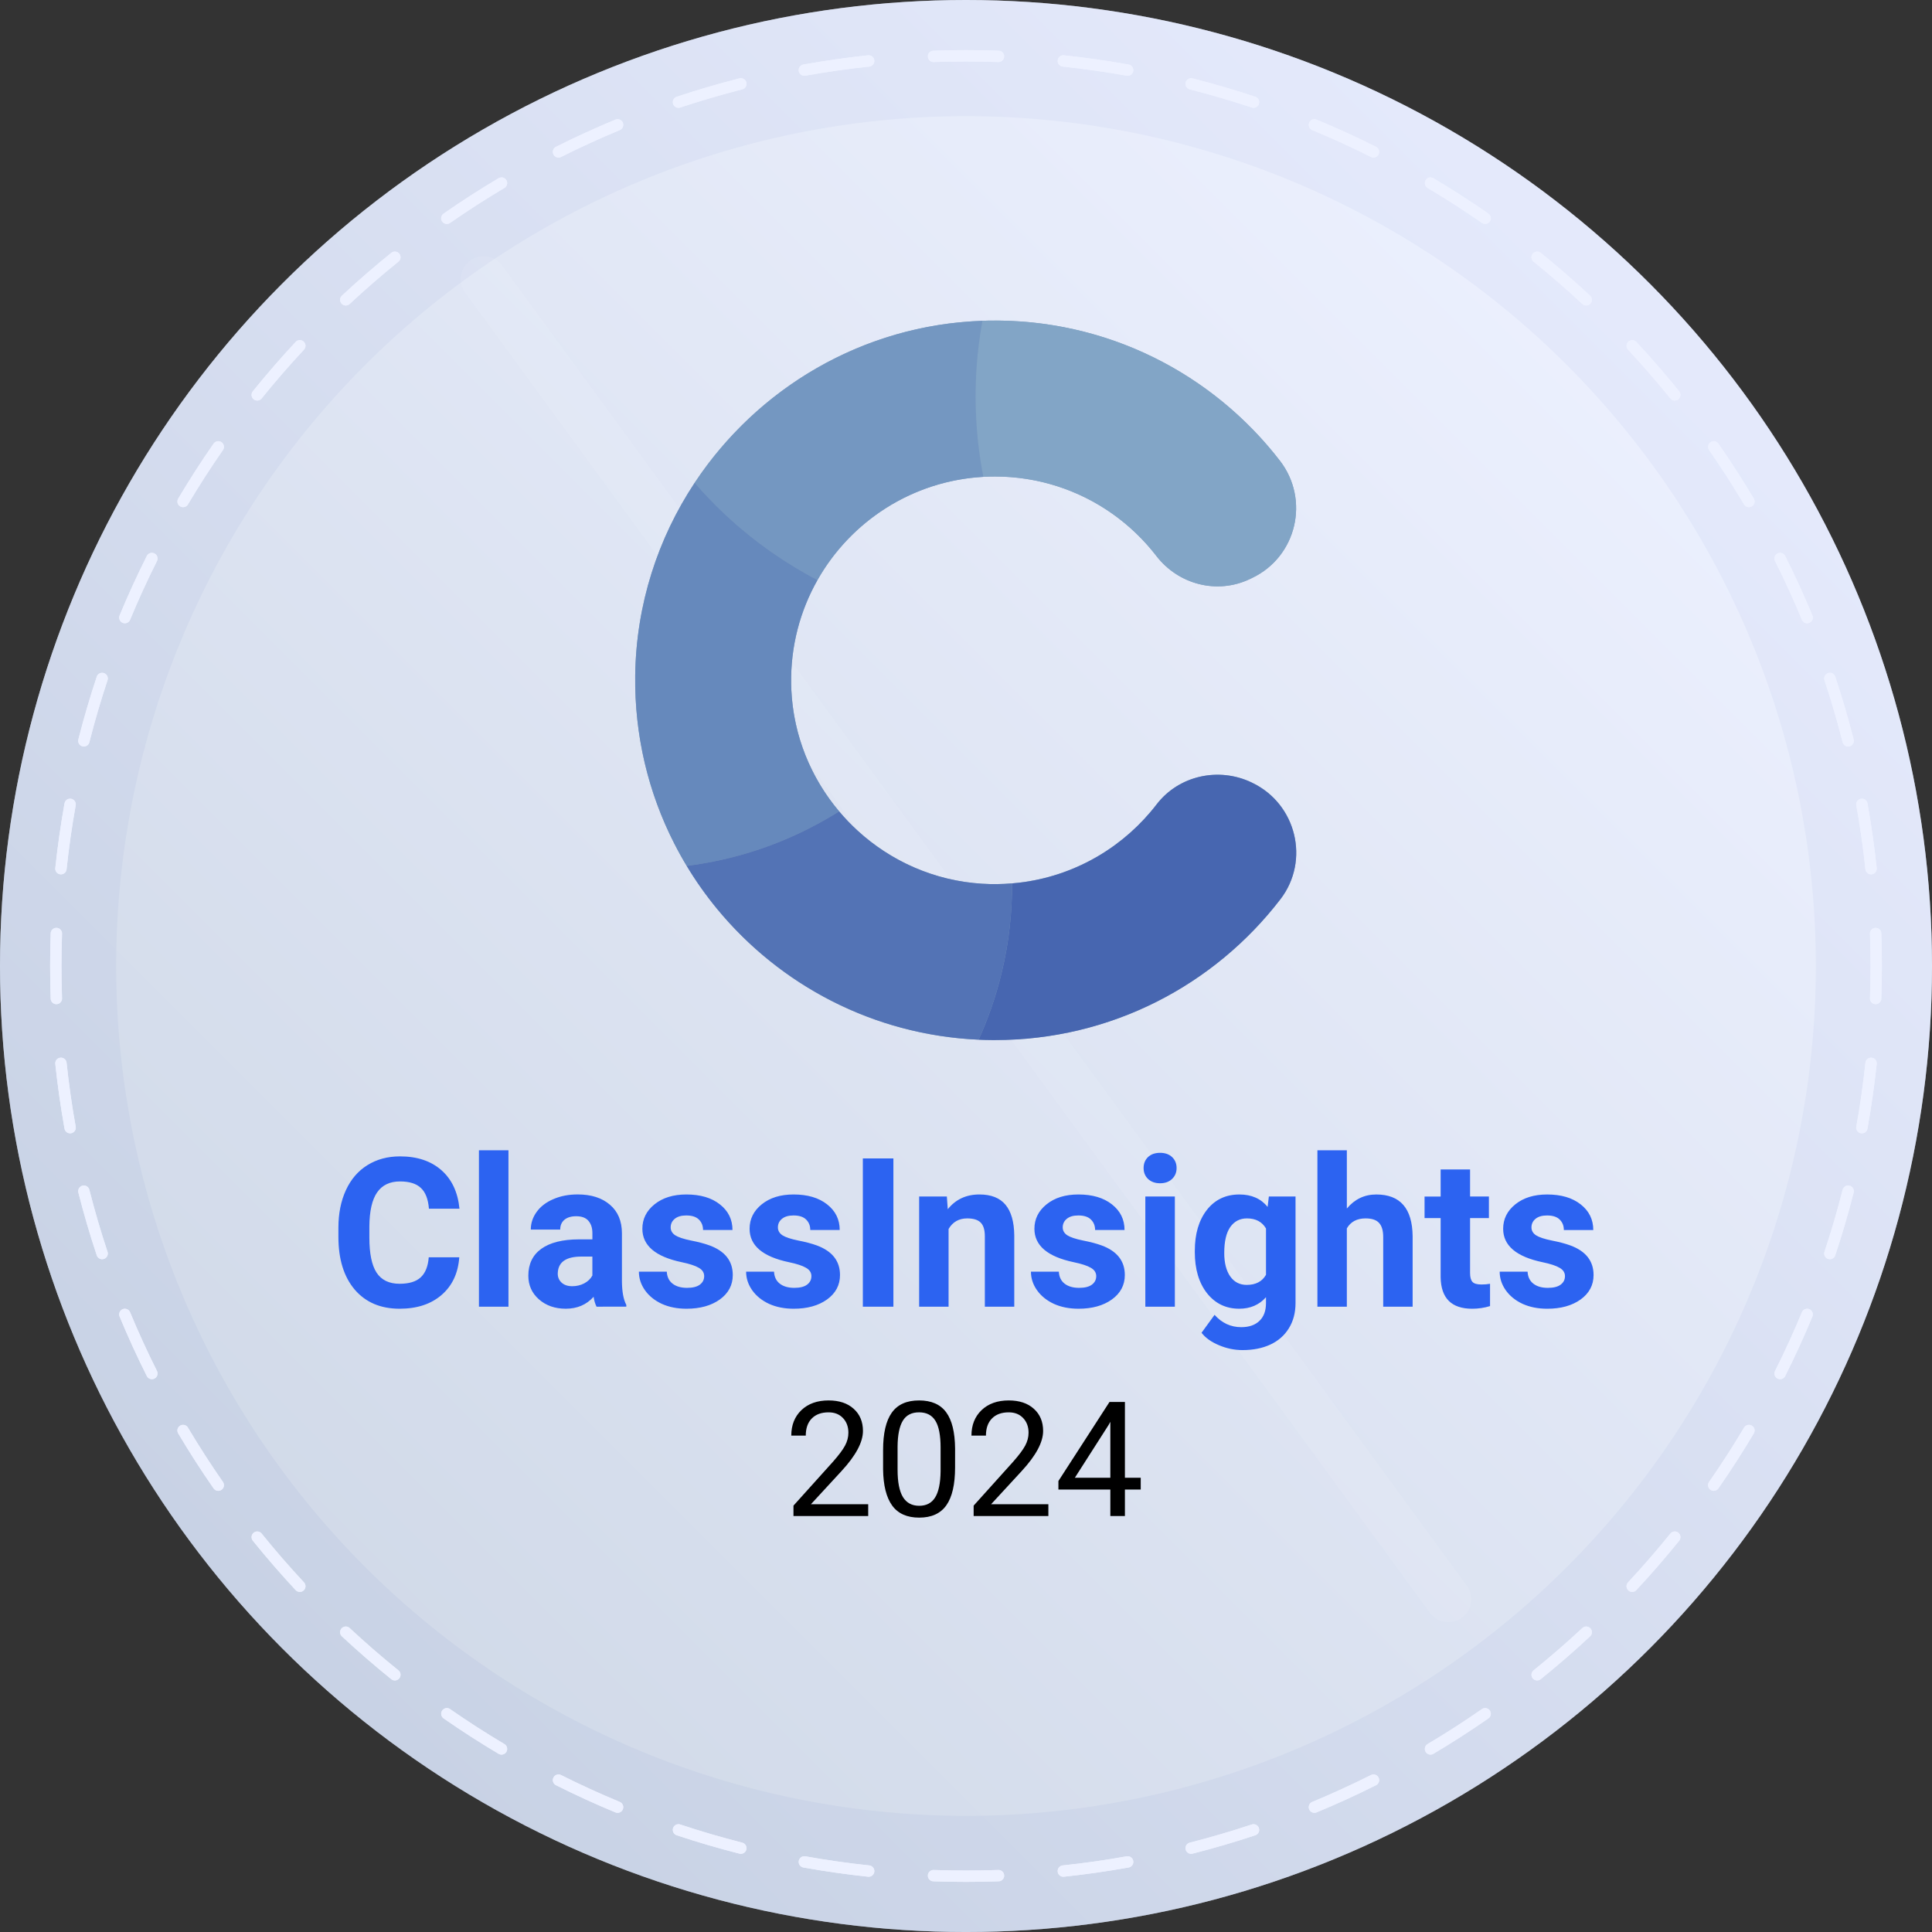 <?xml version="1.0" encoding="UTF-8" standalone="no"?>
<!-- Created with Inkscape (http://www.inkscape.org/) -->

<svg
   width="100%"
   height="100%"
   viewBox="0 0 160.571 160.571"
   version="1.1"
   id="svg1"
   xml:space="preserve"
   xmlns:xlink="http://www.w3.org/1999/xlink"
   xmlns="http://www.w3.org/2000/svg"
   xmlns:svg="http://www.w3.org/2000/svg"><rect x="0" y="0" width="160.571" height="160.571" fill="#333333" stroke="none"/><defs
     id="defs1"><linearGradient
       id="linearGradient23"><stop
         style="stop-color:#edf1ff;stop-opacity:1;"
         offset="0"
         id="stop24" /><stop
         style="stop-color:#a8b8c8;stop-opacity:1;"
         offset="1"
         id="stop25" /></linearGradient><linearGradient
       xlink:href="#linearGradient23"
       id="linearGradient17"
       x1="162.204"
       y1="37.796"
       x2="12.03"
       y2="187.97"
       gradientUnits="userSpaceOnUse"
       gradientTransform="matrix(0.913,0,0,0.913,8.735,8.735)" /></defs><g
     id="layer1"
     transform="translate(-19.714,-19.714)"><circle
       style="fill:#dce3f8;fill-opacity:1;stroke-width:4.563;stroke-linecap:round;stroke-linejoin:round"
       id="path5"
       cx="100"
       cy="100"
       r="80.286" /><circle
       style="fill:#edf1ff;fill-opacity:1;stroke-width:4.014;stroke-linecap:round;stroke-linejoin:round"
       id="circle15"
       cx="100"
       cy="100"
       r="70.63" /><circle
       style="display:inline;opacity:0.5;mix-blend-mode:darken;fill:url(#linearGradient17);fill-opacity:1;stroke-width:4.563;stroke-linecap:round;stroke-linejoin:round"
       id="circle16"
       cx="100"
       cy="100"
       r="80.286" /><path
       style="fill:#000000;fill-opacity:0;stroke:#edf1ff;stroke-width:0.942;stroke-linecap:round;stroke-linejoin:round;stroke-dasharray:none;stroke-dashoffset:0;stroke-opacity:1"
       id="circle17"
       d="m 175.601,97.3 c 0.031,0.896 0.047,1.797 0.047,2.7 0,0.904 -0.016,1.804 -0.047,2.7 m -0.38,5.388 c -0.192,1.802 -0.446,3.585 -0.762,5.347 m -1.143,5.279 c -0.446,1.753 -0.953,3.481 -1.519,5.183 m -1.888,5.06 c -0.692,1.668 -1.441,3.306 -2.247,4.911 m -2.592,4.738 c -0.922,1.55 -1.897,3.065 -2.924,4.541 m -3.24,4.321 c -1.131,1.402 -2.312,2.763 -3.539,4.08 m -3.819,3.819 c -1.317,1.227 -2.678,2.407 -4.08,3.539 m -4.321,3.24 c -1.476,1.027 -2.991,2.002 -4.541,2.924 m -4.738,2.592 c -1.605,0.805 -3.243,1.555 -4.911,2.247 m -5.06,1.888 c -1.702,0.566 -3.43,1.073 -5.183,1.519 m -5.279,1.143 c -1.762,0.316 -3.545,0.571 -5.347,0.762 m -5.388,0.38 c -0.896,0.031 -1.797,0.047 -2.7,0.047 -0.904,0 -1.804,-0.016 -2.7,-0.047 m -5.388,-0.38 c -1.802,-0.192 -3.585,-0.446 -5.347,-0.762 m -5.279,-1.143 c -1.753,-0.446 -3.481,-0.953 -5.183,-1.519 m -5.06,-1.888 c -1.668,-0.692 -3.306,-1.441 -4.911,-2.247 m -4.738,-2.592 c -1.55,-0.922 -3.065,-1.897 -4.541,-2.924 m -4.321,-3.24 c -1.402,-1.131 -2.763,-2.312 -4.08,-3.539 m -3.819,-3.819 c -1.227,-1.317 -2.407,-2.678 -3.539,-4.08 m -3.24,-4.321 c -1.027,-1.476 -2.002,-2.991 -2.924,-4.541 m -2.592,-4.738 c -0.805,-1.605 -1.555,-3.243 -2.247,-4.911 m -1.888,-5.06 c -0.566,-1.702 -1.073,-3.43 -1.519,-5.183 m -1.143,-5.279 c -0.316,-1.762 -0.571,-3.545 -0.762,-5.347 m -0.38,-5.388 c -0.031,-0.896 -0.047,-1.797 -0.047,-2.7 0,-0.904 0.016,-1.804 0.047,-2.7 m 0.38,-5.388 c 0.192,-1.802 0.446,-3.585 0.762,-5.347 m 1.143,-5.279 c 0.446,-1.753 0.953,-3.481 1.519,-5.183 m 1.888,-5.06 c 0.692,-1.668 1.441,-3.306 2.247,-4.911 m 2.592,-4.738 c 0.922,-1.55 1.897,-3.065 2.924,-4.541 m 3.24,-4.321 c 1.131,-1.402 2.312,-2.763 3.539,-4.08 m 3.819,-3.819 c 1.317,-1.227 2.678,-2.407 4.08,-3.539 m 4.321,-3.24 c 1.476,-1.027 2.991,-2.002 4.541,-2.924 m 4.738,-2.592 c 1.605,-0.805 3.243,-1.555 4.911,-2.247 m 5.06,-1.888 c 1.702,-0.566 3.43,-1.073 5.183,-1.519 m 5.279,-1.143 c 1.762,-0.316 3.545,-0.571 5.347,-0.762 m 5.388,-0.38 c 0.896,-0.031 1.797,-0.047 2.7,-0.047 0.904,0 1.804,0.016 2.7,0.047 m 5.388,0.38 c 1.802,0.192 3.585,0.446 5.347,0.762 m 5.279,1.143 c 1.753,0.446 3.481,0.953 5.183,1.519 m 5.06,1.888 c 1.668,0.692 3.306,1.441 4.911,2.247 m 4.738,2.592 c 1.55,0.922 3.065,1.897 4.541,2.924 m 4.321,3.24 c 1.402,1.131 2.763,2.312 4.08,3.539 m 3.819,3.819 c 1.227,1.317 2.407,2.678 3.539,4.08 m 3.24,4.321 c 1.027,1.476 2.002,2.991 2.924,4.541 m 2.592,4.738 c 0.805,1.605 1.555,3.243 2.247,4.911 m 1.888,5.06 c 0.566,1.702 1.073,3.43 1.519,5.183 m 1.143,5.279 c 0.316,1.762 0.571,3.545 0.762,5.347 m 0.38,5.388 c 0.031,0.896 0.047,1.797 0.047,2.7" /><path
       style="opacity:0.077;mix-blend-mode:lighten;fill:#000000;fill-opacity:0;stroke:#ffffff;stroke-width:3.811;stroke-linecap:round;stroke-linejoin:round;stroke-opacity:1"
       d="M 59.911,42.913 140.089,152.629"
       id="path17" /><path
       d="m 91.872,145.715 h -6.211 v -0.866 l 3.281,-3.646 q 0.729,-0.827 1.003,-1.341 0.28,-0.521 0.28,-1.074 0,-0.742 -0.449,-1.217 -0.449,-0.475 -1.198,-0.475 -0.898,0 -1.4,0.514 -0.495,0.508 -0.495,1.419 h -1.204 q 0,-1.309 0.84,-2.116 0.846,-0.807 2.259,-0.807 1.322,0 2.09,0.697 0.768,0.69 0.768,1.842 0,1.4 -1.784,3.333 l -2.539,2.754 h 4.759 z m 7.22,-4.043 q 0,2.116 -0.723,3.145 -0.723,1.029 -2.259,1.029 -1.517,0 -2.246,-1.003 -0.729,-1.009 -0.755,-3.008 v -1.608 q 0,-2.09 0.723,-3.105 0.723,-1.016 2.266,-1.016 1.53,0 2.253,0.983 0.723,0.977 0.742,3.021 z m -1.204,-1.647 q 0,-1.53 -0.43,-2.227 -0.43,-0.703 -1.361,-0.703 -0.924,0 -1.348,0.697 -0.423,0.697 -0.436,2.142 v 1.927 q 0,1.536 0.443,2.272 0.449,0.729 1.354,0.729 0.892,0 1.322,-0.69 0.436,-0.69 0.456,-2.174 z m 8.958,5.69 h -6.211 v -0.866 l 3.281,-3.646 q 0.729,-0.827 1.003,-1.341 0.28,-0.521 0.28,-1.074 0,-0.742 -0.449,-1.217 -0.449,-0.475 -1.198,-0.475 -0.898,0 -1.4,0.514 -0.495,0.508 -0.495,1.419 h -1.204 q 0,-1.309 0.84,-2.116 0.846,-0.807 2.259,-0.807 1.322,0 2.09,0.697 0.768,0.69 0.768,1.842 0,1.4 -1.784,3.333 l -2.539,2.754 h 4.759 z m 6.361,-3.184 h 1.315 v 0.983 h -1.315 v 2.201 h -1.211 v -2.201 h -4.316 v -0.71 l 4.245,-6.569 h 1.283 z m -4.16,0 h 2.949 v -4.648 l -0.143,0.26 z"
       id="text15"
       style="font-size:13.333px;font-family:Roboto;-inkscape-font-specification:'Roboto, Normal';text-align:center;text-anchor:middle;stroke-width:5;stroke-linecap:round;stroke-linejoin:round"
       aria-label="2024" /><g
       id="g13"
       data-name="Layer 2"
       transform="matrix(0.299,0,0,0.299,72.504,46.356)"><path
         class="cls-1"
         d="m 171.48,128.46 -0.15,-0.08 c -9.14,-4.36 -20.22,-1.93 -26.39,6.1 -8.79,11.44 -21.85,19.43 -36.78,21.58 -1.12,0.16 -2.25,0.29 -3.4,0.38 -2.73,0.24 -5.52,0.28 -8.35,0.1 -11.54,-0.71 -22.17,-4.94 -30.84,-11.61 -1.3,-1 -2.55,-2.05 -3.75,-3.15 -1.82,-1.67 -3.54,-3.46 -5.12,-5.35 -6.99,-8.28 -11.64,-18.55 -12.96,-29.78 -0.16,-1.31 -0.27,-2.64 -0.33,-3.97 -0.03,-0.56 -0.04,-1.12 -0.05,-1.69 -0.18,-10.5 2.5,-20.35 7.31,-28.85 2.03,-3.59 4.43,-6.93 7.17,-9.97 2.5,-2.78 5.26,-5.32 8.26,-7.56 8.64,-6.47 19.2,-10.52 30.67,-11.17 1.07,-0.06 2.15,-0.09 3.23,-0.09 6.04,0 11.87,0.95 17.33,2.71 11.04,3.54 20.61,10.38 27.54,19.37 6.14,7.96 16.88,10.75 25.97,6.43 l 0.64,-0.31 C 183.87,65.65 187.6,49.83 179.21,38.96 164.18,19.49 142.12,5.7 116.83,1.42 110.74,0.38 104.46,-0.1 98.04,0.02 c -0.5,0.01 -1.01,0.02 -1.51,0.05 -26.28,0.9 -50.05,12.06 -67.4,29.58 -1.58,1.58 -3.1,3.22 -4.56,4.9 -2.91,3.33 -5.59,6.85 -8.03,10.54 C 6.33,60.51 0.28,78.88 0.01,98.57 c -0.06,4.28 0.15,8.51 0.62,12.65 1.36,12.17 4.9,23.68 10.23,34.13 1.08,2.12 2.23,4.2 3.46,6.23 2.51,4.18 5.33,8.16 8.41,11.91 16,19.44 39.19,32.74 65.5,35.81 2.39,0.29 4.8,0.48 7.23,0.59 1.26,0.06 2.52,0.09 3.79,0.1 0.25,0 0.5,0 0.75,0 32.32,0 61.07,-15.34 79.35,-39.14 8.3,-10.8 4.43,-26.54 -7.87,-32.4 z"
         id="path6"
         style="fill:#86a2c0;stroke-width:0px" /><path
         class="cls-3"
         d="m 171.48,71.55 -0.64,0.31 c -9.09,4.32 -19.83,1.53 -25.97,-6.43 C 134.51,52 118.26,43.35 100,43.35 c -1.08,0 -2.16,0.03 -3.23,0.09 -1.86,-9.65 -3.06,-22.3 -1.25,-36.82 0.28,-2.26 0.62,-4.44 1.01,-6.55 0.5,-0.03 1.01,-0.04 1.51,-0.05 33.04,-0.63 62.52,14.77 81.17,38.94 8.39,10.87 4.66,26.69 -7.73,32.59 z"
         id="path7"
         style="fill:#82a5c6;stroke-width:0px" /><path
         class="cls-5"
         d="M 96.77,43.44 C 76.98,44.55 59.89,55.83 50.67,72.14 42.74,67.97 33.64,62.04 24.72,53.64 21.68,50.77 18.97,47.9 16.54,45.09 33.87,18.88 63.19,1.21 96.53,0.07 96.14,2.18 95.8,4.36 95.52,6.62 93.71,21.14 94.91,33.79 96.77,43.44 Z"
         id="path10"
         style="fill:#7497c1;stroke-width:0px" /><path
         class="cls-7"
         d="m 43.41,102.68 c 0.59,12.78 5.49,24.51 13.29,33.75 -7.17,4.5 -16.1,8.92 -26.83,11.98 -5.49,1.56 -10.72,2.56 -15.55,3.17 -1.23,-2.03 -2.38,-4.11 -3.46,-6.23 C 3.71,131.34 -0.22,115.42 0.01,98.57 0.28,78.88 6.33,60.51 16.54,45.09 c 2.43,2.81 5.14,5.68 8.18,8.55 8.92,8.4 18.02,14.33 25.95,18.5 -4.81,8.5 -7.49,18.35 -7.31,28.85 0.01,0.57 0.02,1.13 0.05,1.69 z"
         id="path11"
         style="fill:#6689bc;stroke-width:0px" /><path
         class="cls-8"
         d="m 104.76,156.44 c 0.03,7.47 -0.72,15.91 -2.93,24.98 -1.69,6.97 -3.96,13.15 -6.37,18.47 -29.28,-1.3 -55.28,-15.2 -72.73,-36.4 -3.08,-3.75 -5.9,-7.73 -8.41,-11.91 4.83,-0.61 10.06,-1.61 15.55,-3.17 10.73,-3.06 19.66,-7.48 26.83,-11.98 1.58,1.89 3.3,3.68 5.12,5.35 9.26,8.48 21.33,13.94 34.59,14.76 2.83,0.18 5.62,0.14 8.35,-0.1 z"
         id="path12"
         style="fill:#5373b5;stroke-width:0px" /><path
         class="cls-4"
         d="M 179.35,160.86 C 161.07,184.66 132.32,200 100,200 c -0.25,0 -0.5,0 -0.75,0 -1.27,-0.01 -2.53,-0.04 -3.79,-0.1 2.41,-5.32 4.68,-11.5 6.37,-18.47 2.21,-9.07 2.96,-17.51 2.93,-24.98 1.15,-0.09 2.28,-0.22 3.4,-0.38 14.93,-2.15 27.99,-10.14 36.78,-21.58 6.17,-8.03 17.25,-10.46 26.39,-6.1 l 0.15,0.08 c 12.3,5.86 16.17,21.6 7.87,32.4 z"
         id="path13"
         style="fill:#4766b0;stroke-width:0px" /></g><path
       d="m 57.885,124.209 q -0.144,1.989 -1.473,3.132 -1.32,1.143 -3.487,1.143 -2.37,0 -3.732,-1.591 -1.354,-1.6 -1.354,-4.384 v -0.753 q 0,-1.777 0.626,-3.132 0.626,-1.354 1.786,-2.074 1.168,-0.728 2.708,-0.728 2.133,0 3.436,1.143 1.303,1.143 1.507,3.208 h -2.539 q -0.093,-1.193 -0.669,-1.727 -0.567,-0.542 -1.735,-0.542 -1.27,0 -1.904,0.914 -0.626,0.906 -0.643,2.818 v 0.931 q 0,1.997 0.601,2.92 0.609,0.923 1.913,0.923 1.176,0 1.752,-0.533 0.584,-0.542 0.669,-1.667 z m 4.088,4.105 h -2.454 v -13 h 2.454 z m 7.321,0 q -0.169,-0.33 -0.245,-0.821 -0.889,0.99 -2.311,0.99 -1.346,0 -2.234,-0.779 -0.88,-0.779 -0.88,-1.964 0,-1.456 1.075,-2.234 1.083,-0.779 3.123,-0.787 h 1.126 v -0.525 q 0,-0.635 -0.33,-1.016 -0.322,-0.381 -1.024,-0.381 -0.618,0 -0.973,0.296 -0.347,0.296 -0.347,0.812 h -2.446 q 0,-0.796 0.491,-1.473 0.491,-0.677 1.388,-1.058 0.897,-0.389 2.014,-0.389 1.693,0 2.683,0.855 0.999,0.846 0.999,2.387 v 3.969 q 0.009,1.303 0.364,1.972 v 0.144 z m -2.023,-1.701 q 0.542,0 0.999,-0.237 0.457,-0.245 0.677,-0.652 v -1.574 h -0.914 q -1.837,0 -1.955,1.27 l -0.009,0.144 q 0,0.457 0.322,0.753 0.322,0.296 0.88,0.296 z m 10.969,-0.829 q 0,-0.449 -0.449,-0.702 -0.44,-0.262 -1.422,-0.466 -3.267,-0.686 -3.267,-2.776 0,-1.219 1.007,-2.031 1.016,-0.821 2.649,-0.821 1.743,0 2.785,0.821 1.049,0.821 1.049,2.133 h -2.446 q 0,-0.525 -0.339,-0.863 -0.339,-0.347 -1.058,-0.347 -0.618,0 -0.956,0.279 -0.339,0.279 -0.339,0.711 0,0.406 0.381,0.66 0.389,0.245 1.303,0.432 0.914,0.178 1.54,0.406 1.938,0.711 1.938,2.463 0,1.253 -1.075,2.031 -1.075,0.77 -2.776,0.77 -1.151,0 -2.048,-0.406 -0.889,-0.415 -1.396,-1.126 -0.508,-0.719 -0.508,-1.549 h 2.319 q 0.034,0.652 0.482,0.999 0.449,0.347 1.202,0.347 0.702,0 1.058,-0.262 0.364,-0.271 0.364,-0.702 z m 8.912,0 q 0,-0.449 -0.449,-0.702 -0.44,-0.262 -1.422,-0.466 -3.267,-0.686 -3.267,-2.776 0,-1.219 1.007,-2.031 1.016,-0.821 2.649,-0.821 1.743,0 2.785,0.821 1.049,0.821 1.049,2.133 h -2.446 q 0,-0.525 -0.339,-0.863 -0.339,-0.347 -1.058,-0.347 -0.618,0 -0.956,0.279 -0.339,0.279 -0.339,0.711 0,0.406 0.381,0.66 0.389,0.245 1.303,0.432 0.914,0.178 1.54,0.406 1.938,0.711 1.938,2.463 0,1.253 -1.075,2.031 -1.075,0.77 -2.776,0.77 -1.151,0 -2.048,-0.406 -0.889,-0.415 -1.396,-1.126 -0.508,-0.719 -0.508,-1.549 h 2.319 q 0.034,0.652 0.482,0.999 0.449,0.347 1.202,0.347 0.702,0 1.058,-0.262 0.364,-0.271 0.364,-0.702 z m 6.813,2.531 H 91.426 v -12.323 h 2.539 z m 4.443,-9.158 0.076,1.058 q 0.982,-1.227 2.632,-1.227 1.456,0 2.167,0.855 0.711,0.855 0.728,2.556 v 5.916 h -2.446 v -5.857 q 0,-0.779 -0.339,-1.126 -0.339,-0.355 -1.126,-0.355 -1.033,0 -1.549,0.88 v 6.458 h -2.446 v -9.158 z m 12.416,6.627 q 0,-0.449 -0.449,-0.702 -0.44,-0.262 -1.422,-0.466 -3.267,-0.686 -3.267,-2.776 0,-1.219 1.007,-2.031 1.016,-0.821 2.649,-0.821 1.743,0 2.785,0.821 1.049,0.821 1.049,2.133 h -2.446 q 0,-0.525 -0.339,-0.863 -0.339,-0.347 -1.058,-0.347 -0.618,0 -0.956,0.279 -0.339,0.279 -0.339,0.711 0,0.406 0.381,0.66 0.389,0.245 1.303,0.432 0.914,0.178 1.54,0.406 1.938,0.711 1.938,2.463 0,1.253 -1.075,2.031 -1.075,0.77 -2.776,0.77 -1.151,0 -2.048,-0.406 -0.889,-0.415 -1.396,-1.126 -0.508,-0.719 -0.508,-1.549 h 2.319 q 0.034,0.652 0.482,0.999 0.449,0.347 1.202,0.347 0.702,0 1.058,-0.262 0.364,-0.271 0.364,-0.702 z m 6.534,2.531 h -2.454 v -9.158 h 2.454 z m -2.598,-11.527 q 0,-0.55 0.364,-0.906 0.372,-0.355 1.007,-0.355 0.626,0 0.999,0.355 0.372,0.355 0.372,0.906 0,0.559 -0.381,0.914 -0.372,0.355 -0.99,0.355 -0.618,0 -0.999,-0.355 -0.372,-0.355 -0.372,-0.914 z m 4.257,6.881 q 0,-2.107 0.999,-3.394 1.007,-1.286 2.708,-1.286 1.507,0 2.344,1.033 l 0.102,-0.863 h 2.217 v 8.853 q 0,1.202 -0.55,2.091 -0.542,0.889 -1.532,1.354 -0.99,0.465 -2.319,0.465 -1.007,0 -1.964,-0.406 -0.956,-0.398 -1.447,-1.033 l 1.083,-1.49 q 0.914,1.024 2.217,1.024 0.973,0 1.515,-0.525 0.542,-0.516 0.542,-1.473 v -0.491 q -0.846,0.956 -2.226,0.956 -1.65,0 -2.674,-1.286 -1.016,-1.295 -1.016,-3.428 z m 2.446,0.178 q 0,1.244 0.499,1.955 0.499,0.702 1.371,0.702 1.117,0 1.6,-0.838 v -3.851 q -0.491,-0.838 -1.583,-0.838 -0.88,0 -1.388,0.719 -0.499,0.719 -0.499,2.15 z m 10.19,-3.69 q 0.973,-1.168 2.446,-1.168 2.979,0 3.021,3.462 v 5.865 h -2.446 v -5.798 q 0,-0.787 -0.339,-1.16 -0.339,-0.381 -1.126,-0.381 -1.075,0 -1.557,0.829 v 6.508 h -2.446 v -13 h 2.446 z m 10.241,-3.25 v 2.251 h 1.566 v 1.794 h -1.566 v 4.57 q 0,0.508 0.195,0.728 0.195,0.22 0.745,0.22 0.406,0 0.719,-0.059 v 1.854 q -0.719,0.22 -1.481,0.22 -2.573,0 -2.624,-2.598 v -4.934 h -1.337 v -1.794 h 1.337 v -2.251 z m 7.888,8.878 q 0,-0.449 -0.449,-0.702 -0.44,-0.262 -1.422,-0.466 -3.267,-0.686 -3.267,-2.776 0,-1.219 1.007,-2.031 1.016,-0.821 2.649,-0.821 1.743,0 2.785,0.821 1.049,0.821 1.049,2.133 h -2.446 q 0,-0.525 -0.339,-0.863 -0.339,-0.347 -1.058,-0.347 -0.618,0 -0.956,0.279 -0.339,0.279 -0.339,0.711 0,0.406 0.381,0.66 0.389,0.245 1.303,0.432 0.914,0.178 1.54,0.406 1.938,0.711 1.938,2.463 0,1.253 -1.075,2.031 -1.075,0.77 -2.776,0.77 -1.151,0 -2.048,-0.406 -0.889,-0.415 -1.396,-1.126 -0.508,-0.719 -0.508,-1.549 h 2.319 q 0.034,0.652 0.482,0.999 0.449,0.347 1.202,0.347 0.702,0 1.058,-0.262 0.364,-0.271 0.364,-0.702 z"
       id="text13"
       style="font-weight:bold;font-size:17.333px;font-family:Roboto;-inkscape-font-specification:'Roboto Bold';text-align:center;text-anchor:middle;fill:#2c63f1;stroke-width:5;stroke-linecap:round;stroke-linejoin:round"
       aria-label="ClassInsights" /><path
       style="fill:#000000;fill-opacity:0;stroke:#edf1ff;stroke-width:0.942;stroke-linecap:round;stroke-linejoin:round;stroke-dasharray:none;stroke-dashoffset:0;stroke-opacity:1"
       id="path25"
       d="m 175.601,97.3 c 0.031,0.896 0.047,1.797 0.047,2.7 0,0.904 -0.016,1.804 -0.047,2.7 m -0.38,5.388 c -0.192,1.802 -0.446,3.585 -0.762,5.347 m -1.143,5.279 c -0.446,1.753 -0.953,3.481 -1.519,5.183 m -1.888,5.06 c -0.692,1.668 -1.441,3.306 -2.247,4.911 m -2.592,4.738 c -0.922,1.55 -1.897,3.065 -2.924,4.541 m -3.24,4.321 c -1.131,1.402 -2.312,2.763 -3.539,4.08 m -3.819,3.819 c -1.317,1.227 -2.678,2.407 -4.08,3.539 m -4.321,3.24 c -1.476,1.027 -2.991,2.002 -4.541,2.924 m -4.738,2.592 c -1.605,0.805 -3.243,1.555 -4.911,2.247 m -5.06,1.888 c -1.702,0.566 -3.43,1.073 -5.183,1.519 m -5.279,1.143 c -1.762,0.316 -3.545,0.571 -5.347,0.762 m -5.388,0.38 c -0.896,0.031 -1.797,0.047 -2.7,0.047 -0.904,0 -1.804,-0.016 -2.7,-0.047 m -5.388,-0.38 c -1.802,-0.192 -3.585,-0.446 -5.347,-0.762 m -5.279,-1.143 c -1.753,-0.446 -3.481,-0.953 -5.183,-1.519 m -5.06,-1.888 c -1.668,-0.692 -3.306,-1.441 -4.911,-2.247 m -4.738,-2.592 c -1.55,-0.922 -3.065,-1.897 -4.541,-2.924 m -4.321,-3.24 c -1.402,-1.131 -2.763,-2.312 -4.08,-3.539 m -3.819,-3.819 c -1.227,-1.317 -2.407,-2.678 -3.539,-4.08 m -3.24,-4.321 c -1.027,-1.476 -2.002,-2.991 -2.924,-4.541 m -2.592,-4.738 c -0.805,-1.605 -1.555,-3.243 -2.247,-4.911 m -1.888,-5.06 c -0.566,-1.702 -1.073,-3.43 -1.519,-5.183 m -1.143,-5.279 c -0.316,-1.762 -0.571,-3.545 -0.762,-5.347 m -0.38,-5.388 c -0.031,-0.896 -0.047,-1.797 -0.047,-2.7 0,-0.904 0.016,-1.804 0.047,-2.7 m 0.38,-5.388 c 0.192,-1.802 0.446,-3.585 0.762,-5.347 m 1.143,-5.279 c 0.446,-1.753 0.953,-3.481 1.519,-5.183 m 1.888,-5.06 c 0.692,-1.668 1.441,-3.306 2.247,-4.911 m 2.592,-4.738 c 0.922,-1.55 1.897,-3.065 2.924,-4.541 m 3.24,-4.321 c 1.131,-1.402 2.312,-2.763 3.539,-4.08 m 3.819,-3.819 c 1.317,-1.227 2.678,-2.407 4.08,-3.539 m 4.321,-3.24 c 1.476,-1.027 2.991,-2.002 4.541,-2.924 m 4.738,-2.592 c 1.605,-0.805 3.243,-1.555 4.911,-2.247 m 5.06,-1.888 c 1.702,-0.566 3.43,-1.073 5.183,-1.519 m 5.279,-1.143 c 1.762,-0.316 3.545,-0.571 5.347,-0.762 m 5.388,-0.38 c 0.896,-0.031 1.797,-0.047 2.7,-0.047 0.904,0 1.804,0.016 2.7,0.047 m 5.388,0.38 c 1.802,0.192 3.585,0.446 5.347,0.762 m 5.279,1.143 c 1.753,0.446 3.481,0.953 5.183,1.519 m 5.06,1.888 c 1.668,0.692 3.306,1.441 4.911,2.247 m 4.738,2.592 c 1.55,0.922 3.065,1.897 4.541,2.924 m 4.321,3.24 c 1.402,1.131 2.763,2.312 4.08,3.539 m 3.819,3.819 c 1.227,1.317 2.407,2.678 3.539,4.08 m 3.24,4.321 c 1.027,1.476 2.002,2.991 2.924,4.541 m 2.592,4.738 c 0.805,1.605 1.555,3.243 2.247,4.911 m 1.888,5.06 c 0.566,1.702 1.073,3.43 1.519,5.183 m 1.143,5.279 c 0.316,1.762 0.571,3.545 0.762,5.347 m 0.38,5.388 c 0.031,0.896 0.047,1.797 0.047,2.7" /></g></svg>
